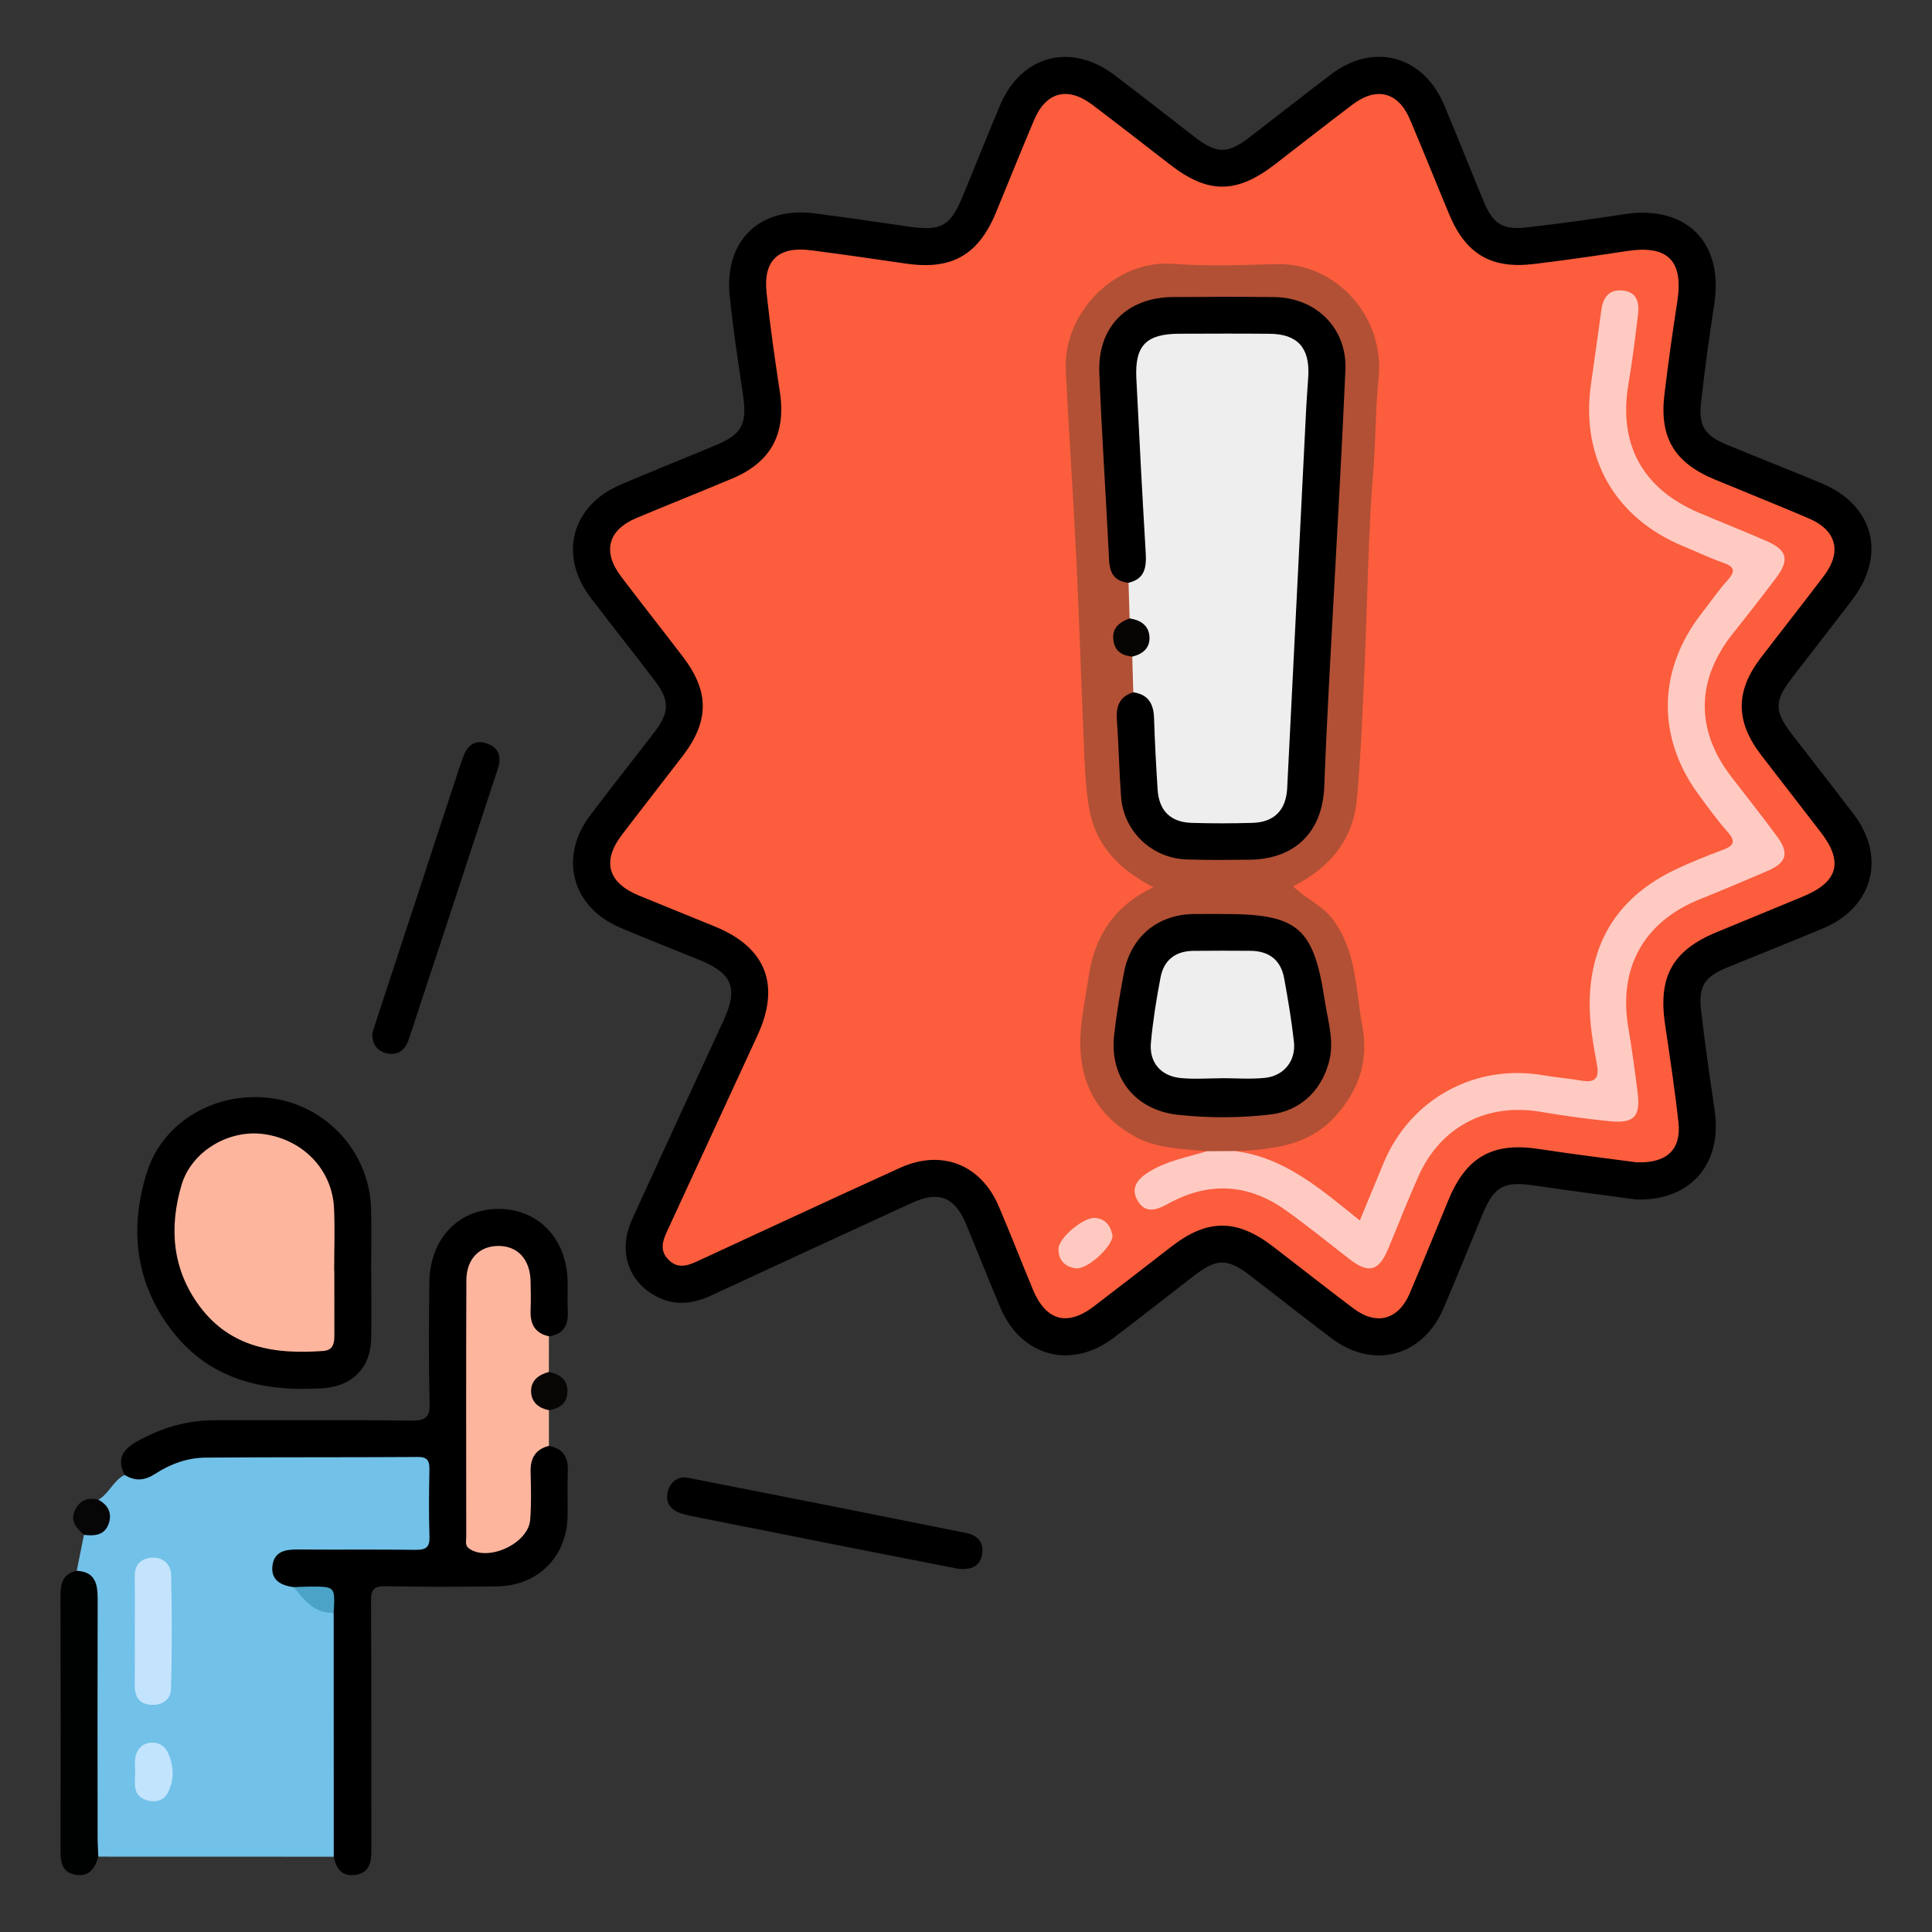 <?xml version="1.0" encoding="utf-8"?>
<!-- Generator: Adobe Illustrator 16.0.2, SVG Export Plug-In . SVG Version: 6.00 Build 0)  -->
<!DOCTYPE svg PUBLIC "-//W3C//DTD SVG 1.1 Tiny//EN" "http://www.w3.org/Graphics/SVG/1.1/DTD/svg11-tiny.dtd">
<svg version="1.1" baseProfile="tiny" id="Layer_1" xmlns="http://www.w3.org/2000/svg" xmlns:xlink="http://www.w3.org/1999/xlink"
	 x="0px" y="0px" width="85px" height="85px" viewBox="0 0 85 85" xml:space="preserve">
<rect x="0" y="0" width="85" height="85" fill="#333333" stroke="none"/>
<g>
	<path fill-rule="evenodd" d="M71.992,52.773c-1.307-0.178-2.89-0.379-4.467-0.612c-1.367-0.202-1.783,0.014-2.311,1.29
		c-0.567,1.371-1.122,2.748-1.706,4.111c-0.911,2.123-3.084,2.706-4.928,1.317c-1.212-0.91-2.397-1.854-3.6-2.776
		c-0.982-0.752-1.458-0.741-2.452,0.027c-1.177,0.911-2.347,1.83-3.533,2.728c-1.871,1.418-4.071,0.829-4.986-1.333
		c-0.515-1.218-0.997-2.448-1.505-3.669c-0.496-1.194-1.204-1.476-2.382-0.935c-2.942,1.351-5.884,2.704-8.82,4.07
		c-0.865,0.402-1.71,0.478-2.554-0.025c-1.159-0.691-1.541-1.99-0.936-3.32c1.329-2.923,2.68-5.837,4.024-8.754
		c0.647-1.406,0.392-2.063-1.043-2.65c-1.174-0.48-2.357-0.938-3.522-1.437c-2.117-0.906-2.695-3.096-1.305-4.937
		c0.93-1.229,1.89-2.437,2.829-3.661c0.664-0.865,0.67-1.398,0.012-2.26c-0.935-1.227-1.896-2.434-2.829-3.662
		c-1.418-1.873-0.827-4.051,1.347-4.972c1.367-0.579,2.743-1.136,4.114-1.703c1.22-0.505,1.442-0.938,1.246-2.265
		c-0.214-1.444-0.438-2.89-0.582-4.342c-0.241-2.429,1.333-3.929,3.749-3.614c1.368,0.179,2.733,0.376,4.098,0.577
		c1.464,0.215,1.862-0.002,2.422-1.367c0.542-1.323,1.073-2.652,1.627-3.97c0.929-2.203,3.127-2.778,5.038-1.323
		c1.185,0.901,2.355,1.819,3.533,2.729c0.952,0.734,1.449,0.741,2.389,0.018c1.201-0.923,2.391-1.862,3.597-2.779
		c1.867-1.42,4.058-0.835,4.975,1.334c0.601,1.417,1.16,2.849,1.751,4.27c0.403,0.971,0.834,1.248,1.887,1.127
		c1.424-0.164,2.846-0.355,4.262-0.578c2.743-0.433,4.417,1.226,3.99,3.955c-0.226,1.442-0.42,2.892-0.583,4.342
		c-0.114,1.003,0.17,1.44,1.1,1.826c1.396,0.58,2.802,1.128,4.196,1.709c2.304,0.962,2.876,3.141,1.356,5.131
		c-0.87,1.139-1.752,2.27-2.628,3.406c-0.812,1.052-0.814,1.479-0.021,2.512c0.909,1.179,1.828,2.348,2.728,3.534
		c1.416,1.869,0.833,4.071-1.329,4.987c-1.416,0.601-2.851,1.158-4.271,1.745c-0.981,0.406-1.252,0.821-1.128,1.883
		c0.171,1.477,0.385,2.949,0.601,4.421C75.773,51.163,74.415,52.847,71.992,52.773z"/>
	<path fill-rule="evenodd" fill="#72C1E8" d="M4.329,65.981c0.475-0.269,0.656-0.849,1.155-1.09
		c0.669-0.095,1.297-0.297,1.912-0.591c0.636-0.303,1.333-0.425,2.047-0.426c2.808-0.001,5.617-0.009,8.425,0.005
		c1.136,0.003,1.295,0.177,1.312,1.329c0.009,0.729,0.025,1.459-0.01,2.188c-0.039,0.808-0.222,1-1.033,1.021
		c-1.377,0.037-2.755,0.009-4.132,0.014c-0.271,0.001-0.541-0.008-0.811,0.008c-0.326,0.02-0.688,0.024-0.82,0.394
		c-0.141,0.396,0.204,0.564,0.457,0.758c0.592,0.638,1.412,0.978,2.049,1.561c0.14,0.504,0.089,1.021,0.091,1.532
		c0.004,2.595,0.007,5.19-0.003,7.784c-0.002,0.421,0.086,0.879-0.285,1.22c-3.453-0.001-6.906-0.003-10.358-0.003
		c-0.351-0.351-0.264-0.804-0.264-1.225c-0.01-3.127-0.021-6.253,0.005-9.381c0.006-0.763-0.099-1.439-0.691-1.969
		c0.106-0.527,0.212-1.055,0.318-1.582C4.732,67.001,4.738,66.986,4.329,65.981z"/>
	<path fill-rule="evenodd" d="M12.923,69.827c-0.575-0.072-1.027-0.318-0.933-0.969c0.086-0.603,0.572-0.692,1.109-0.687
		c1.729,0.015,3.459-0.008,5.189,0.015c0.447,0.006,0.624-0.108,0.607-0.584c-0.032-0.972-0.022-1.944-0.003-2.917
		c0.007-0.389-0.057-0.59-0.521-0.584c-3.108,0.02-6.217,0.004-9.326,0.028c-0.795,0.007-1.546,0.277-2.21,0.709
		c-0.464,0.302-0.888,0.342-1.35,0.053C5.136,64.221,5.378,63.785,6,63.433c1.083-0.614,2.226-0.952,3.474-0.949
		c2.87,0.004,5.74-0.017,8.609,0.015c0.61,0.007,0.839-0.113,0.82-0.784c-0.052-1.758-0.03-3.52-0.014-5.279
		c0.016-1.932,1.286-3.263,3.071-3.248c1.753,0.014,2.99,1.336,3.014,3.225c0.006,0.434-0.016,0.868,0.005,1.3
		c0.029,0.604-0.196,0.992-0.827,1.08c-0.748,0.124-0.921-0.402-1.027-0.948c-0.092-0.478-0.019-0.971-0.051-1.456
		c-0.058-0.835-0.475-1.277-1.172-1.254c-0.657,0.022-1.066,0.452-1.084,1.258c-0.042,1.997-0.012,3.994-0.015,5.993
		c-0.003,1.457-0.019,2.916,0.009,4.373c0.009,0.457-0.237,1.097,0.591,1.177c0.833,0.08,1.522-0.355,1.64-1.098
		c0.101-0.641,0.018-1.294,0.054-1.94c0.024-0.443,0.118-0.858,0.466-1.169c0.17-0.152,0.359-0.242,0.587-0.114
		c0.609,0.111,0.855,0.479,0.83,1.092c-0.026,0.677,0.006,1.354-0.01,2.03c-0.043,1.772-1.323,3.038-3.112,3.057
		c-1.625,0.02-3.25,0.029-4.874-0.008c-0.537-0.013-0.664,0.144-0.661,0.667c0.023,3.656,0.009,7.313,0.016,10.968
		c0.001,0.5-0.084,0.95-0.649,1.059c-0.6,0.115-0.901-0.234-1.006-0.79c-0.001-3.578-0.002-7.154-0.003-10.733
		c-0.166-0.631-0.492-1.039-1.229-0.946C13.27,70.029,13.093,69.911,12.923,69.827z"/>
	<path fill-rule="evenodd" d="M16.334,56.061c0,0.947,0.017,1.896-0.004,2.841c-0.027,1.295-0.845,2.092-2.129,2.175
		c-2.648,0.168-5.022-0.374-6.705-2.622c-1.563-2.087-1.791-4.449-1.04-6.857c0.725-2.324,3.15-3.648,5.596-3.264
		c2.38,0.375,4.188,2.394,4.271,4.806c0.034,0.973,0.005,1.949,0.005,2.922C16.33,56.061,16.333,56.061,16.334,56.061z"/>
	<path fill-rule="evenodd" fill="#FEB59E" d="M24.15,63.612c-0.594,0.149-0.82,0.545-0.806,1.139
		c0.018,0.703,0.037,1.41-0.017,2.109c-0.079,1.047-1.841,1.862-2.687,1.272c-0.193-0.135-0.126-0.342-0.127-0.521
		c-0.003-3.76-0.01-7.521,0.005-11.281c0.004-0.949,0.582-1.522,1.428-1.514c0.84,0.01,1.372,0.592,1.398,1.548
		c0.012,0.433,0.016,0.866,0,1.299c-0.02,0.589,0.191,0.997,0.805,1.127c-0.001,0.522-0.001,1.047-0.001,1.569
		c-0.671,0.847-0.671,0.847,0.001,1.682C24.15,62.565,24.15,63.089,24.15,63.612z"/>
	<path fill-rule="evenodd" d="M16.381,45.452c0.074-0.231,0.139-0.438,0.206-0.642c1.218-3.71,2.437-7.421,3.655-11.131
		c0.042-0.128,0.092-0.253,0.137-0.38c0.181-0.501,0.511-0.782,1.052-0.586c0.521,0.189,0.645,0.585,0.471,1.112
		c-0.755,2.276-1.496,4.556-2.245,6.833c-0.555,1.688-1.113,3.375-1.67,5.063c-0.157,0.475-0.476,0.737-0.979,0.619
		C16.556,46.232,16.361,45.891,16.381,45.452z"/>
	<path fill-rule="evenodd" d="M42.15,69.019c-1.707-0.335-3.509-0.687-5.311-1.042c-2.146-0.426-4.291-0.854-6.436-1.281
		c-0.158-0.033-0.318-0.071-0.47-0.124c-0.447-0.156-0.666-0.483-0.555-0.941c0.11-0.453,0.457-0.7,0.915-0.61
		c4.082,0.798,8.161,1.61,12.238,2.428c0.488,0.099,0.765,0.426,0.675,0.938C43.117,68.903,42.748,69.082,42.15,69.019z"/>
	<path fill-rule="evenodd" fill="#000101" d="M3.375,69.109c0.809,0.037,0.922,0.571,0.921,1.233
		c-0.009,3.484-0.005,6.969-0.002,10.453c0,0.295,0.02,0.592,0.032,0.888c-0.146,0.516-0.409,0.912-1.018,0.796
		c-0.626-0.117-0.646-0.617-0.645-1.128c0.006-3.692,0.008-7.385-0.002-11.076C2.66,69.721,2.722,69.243,3.375,69.109z"/>
	<path fill-rule="evenodd" fill="#070605" d="M24.151,62.042c-0.443-0.086-0.762-0.338-0.784-0.794
		c-0.023-0.507,0.323-0.765,0.782-0.888c0.459,0.103,0.817,0.309,0.815,0.847C24.964,61.741,24.628,61.965,24.151,62.042z"/>
	<path fill-rule="evenodd" fill="#060607" d="M4.329,65.981c0.438,0.239,0.619,0.61,0.445,1.075
		c-0.184,0.498-0.627,0.527-1.082,0.471c-0.332-0.3-0.63-0.619-0.379-1.112C3.527,65.995,3.879,65.866,4.329,65.981z"/>
	<path fill-rule="evenodd" fill="#FB5D3D" d="M71.999,51.137c-1.303-0.176-2.806-0.356-4.304-0.587
		c-2.003-0.308-3.177,0.335-3.964,2.232c-0.569,1.372-1.124,2.751-1.708,4.118c-0.498,1.168-1.458,1.431-2.473,0.669
		c-1.19-0.894-2.357-1.818-3.538-2.725c-1.604-1.231-2.899-1.225-4.485,0.008c-1.133,0.879-2.267,1.758-3.407,2.627
		c-1.165,0.888-2.104,0.629-2.673-0.735c-0.509-1.223-0.987-2.457-1.508-3.675c-0.783-1.837-2.515-2.519-4.339-1.689
		c-2.928,1.33-5.844,2.688-8.763,4.037c-0.477,0.22-0.956,0.473-1.42,0.013c-0.465-0.46-0.216-0.941,0.004-1.417
		c1.305-2.821,2.606-5.644,3.908-8.466c1.015-2.201,0.376-3.854-1.849-4.772c-1.123-0.463-2.253-0.912-3.376-1.377
		c-1.364-0.563-1.629-1.504-0.744-2.668c0.885-1.163,1.788-2.312,2.677-3.473c1.17-1.528,1.176-2.829,0.012-4.357
		c-0.902-1.184-1.828-2.35-2.726-3.537c-0.831-1.099-0.576-2.049,0.687-2.577c1.396-0.584,2.8-1.145,4.196-1.729
		c1.718-0.719,2.384-1.966,2.103-3.822c-0.219-1.443-0.428-2.89-0.583-4.342c-0.154-1.444,0.518-2.069,1.965-1.881
		c1.395,0.181,2.787,0.384,4.178,0.586c2.002,0.292,3.18-0.377,3.956-2.263c0.557-1.349,1.099-2.704,1.667-4.047
		c0.532-1.257,1.485-1.5,2.586-0.665c1.143,0.867,2.275,1.748,3.409,2.625c1.667,1.291,2.922,1.285,4.61-0.021
		c1.135-0.878,2.265-1.761,3.408-2.626c1.057-0.801,2.014-0.556,2.527,0.653c0.592,1.393,1.152,2.798,1.735,4.194
		c0.72,1.725,1.843,2.393,3.709,2.168c1.369-0.165,2.735-0.363,4.098-0.571c1.801-0.276,2.497,0.42,2.222,2.213
		c-0.212,1.363-0.403,2.729-0.568,4.098c-0.229,1.902,0.446,3.01,2.232,3.747c1.373,0.567,2.753,1.121,4.12,1.704
		c1.217,0.519,1.467,1.468,0.668,2.525c-0.913,1.21-1.854,2.398-2.775,3.602c-1.131,1.476-1.124,2.81,0.014,4.289
		c0.876,1.137,1.756,2.269,2.63,3.406c0.994,1.294,0.75,2.172-0.781,2.809c-1.273,0.529-2.547,1.052-3.821,1.578
		c-1.925,0.795-2.567,1.953-2.262,4.03c0.213,1.444,0.434,2.889,0.593,4.341C73.975,50.559,73.346,51.19,71.999,51.137z"/>
	<path fill-rule="evenodd" fill="#C4E4FD" d="M5.931,71.716c0-0.785,0.011-1.569-0.003-2.354c-0.011-0.55,0.301-0.811,0.785-0.832
		c0.469-0.021,0.806,0.313,0.816,0.741c0.038,1.677,0.04,3.355-0.005,5.033C7.51,74.797,7.104,75.048,6.6,75
		c-0.5-0.047-0.673-0.383-0.67-0.849C5.935,73.34,5.931,72.527,5.931,71.716z"/>
	<path fill-rule="evenodd" fill="#C3E4FD" d="M5.947,77.979c0-0.216-0.026-0.436,0.006-0.646c0.055-0.353,0.275-0.602,0.627-0.655
		c0.35-0.055,0.659,0.107,0.804,0.424c0.268,0.587,0.299,1.212-0.01,1.788C7.19,79.235,6.806,79.314,6.447,79.2
		C5.823,79.005,5.936,78.458,5.947,77.979z"/>
	<path fill-rule="evenodd" fill="#4BA4C7" d="M12.923,69.827c0.243-0.009,0.486-0.022,0.729-0.023
		c1.095-0.003,1.095-0.002,1.028,1.149C13.823,71.001,13.388,70.392,12.923,69.827z"/>
	<path fill-rule="evenodd" fill="#FEB59E" d="M14.709,55.904c0,0.947-0.001,1.892,0.002,2.838c0.001,0.354-0.052,0.663-0.49,0.695
		c-2.109,0.155-4.072-0.125-5.444-1.974c-1.205-1.624-1.34-3.463-0.792-5.323c0.448-1.518,2.12-2.462,3.636-2.243
		c1.72,0.247,2.993,1.567,3.074,3.249c0.044,0.918,0.007,1.839,0.007,2.758C14.706,55.904,14.708,55.904,14.709,55.904z"/>
	<path fill-rule="evenodd" fill="#B15035" d="M53.103,50.648c-1.097-0.105-2.218-0.106-3.215-0.669
		c-1.837-1.037-2.504-2.677-2.333-4.703c0.064-0.776,0.23-1.543,0.344-2.315c0.26-1.778,1.141-3.119,2.845-3.928
		c-1.473-0.763-2.523-1.803-2.816-3.417c-0.134-0.739-0.183-1.498-0.216-2.25c-0.127-2.884-0.214-5.771-0.352-8.655
		c-0.134-2.799-0.328-5.597-0.469-8.396c-0.132-2.625,2.244-4.89,4.688-4.708c1.508,0.113,3.031,0.058,4.546,0.013
		c2.642-0.079,4.802,2.3,4.527,5c-0.14,1.372-0.122,2.744-0.235,4.115c-0.234,2.848-0.252,5.713-0.381,8.57
		c-0.086,1.939-0.162,3.88-0.334,5.812c-0.156,1.784-1.147,3.042-2.811,3.872c0.545,0.558,1.281,0.832,1.753,1.466
		c1.049,1.416,0.995,3.088,1.293,4.69c0.285,1.538-0.154,2.8-1.167,3.944c-1.042,1.179-2.424,1.424-3.874,1.531
		c-0.188,0.014-0.377,0.014-0.567,0.02C53.921,50.938,53.513,50.932,53.103,50.648z"/>
	<path fill-rule="evenodd" fill="#FECAC2" d="M53.103,50.648c0.409-0.002,0.817-0.004,1.226-0.007
		c2.207,0.279,3.8,1.694,5.497,3.055c0.369-0.893,0.707-1.712,1.048-2.531c1.17-2.818,4.021-4.378,7.028-3.857
		c0.558,0.097,1.126,0.139,1.685,0.236c0.597,0.105,0.78-0.119,0.673-0.698c-0.171-0.93-0.339-1.863-0.32-2.814
		c0.054-2.701,1.338-4.61,3.755-5.768c0.682-0.326,1.389-0.606,2.097-0.871c0.476-0.178,0.599-0.356,0.22-0.788
		c-0.481-0.547-0.914-1.139-1.341-1.731c-1.794-2.496-1.716-5.443,0.193-7.888c0.382-0.49,0.736-1.007,1.15-1.468
		c0.392-0.436,0.249-0.603-0.233-0.771c-0.586-0.205-1.147-0.479-1.723-0.715c-2.988-1.234-4.503-3.858-4.071-7.066
		c0.148-1.097,0.318-2.191,0.459-3.289c0.074-0.558,0.313-0.947,0.923-0.898c0.645,0.052,0.765,0.525,0.697,1.063
		c-0.126,1.018-0.247,2.037-0.42,3.048c-0.451,2.639,0.604,4.601,3.085,5.662c0.994,0.424,2.001,0.818,2.992,1.252
		c0.91,0.4,1.017,0.826,0.415,1.624c-0.618,0.82-1.25,1.631-1.892,2.435c-1.631,2.048-1.66,4.255-0.073,6.314
		c0.676,0.878,1.367,1.748,2.022,2.641c0.532,0.724,0.402,1.141-0.433,1.5c-0.993,0.427-1.99,0.848-2.992,1.252
		c-2.454,0.989-3.576,3.017-3.131,5.638c0.162,0.958,0.294,1.921,0.413,2.886c0.125,1.031-0.163,1.339-1.223,1.236
		c-1.021-0.1-2.038-0.244-3.049-0.415c-2.361-0.399-4.386,0.639-5.368,2.821c-0.476,1.061-0.893,2.146-1.343,3.219
		c-0.415,0.987-0.863,1.091-1.721,0.423c-0.918-0.715-1.823-1.446-2.768-2.123c-1.654-1.186-3.406-1.281-5.183-0.296
		c-0.518,0.286-1.006,0.438-1.337-0.118c-0.348-0.58-0.005-0.99,0.535-1.312C51.378,51.062,52.255,50.905,53.103,50.648z"/>
	<path fill-rule="evenodd" fill="#FEC9C0" d="M48.947,54.361c-0.01,0.499-1.112,1.497-1.604,1.44
		c-0.481-0.056-0.784-0.35-0.774-0.86c0.01-0.49,1.12-1.414,1.628-1.357C48.669,53.636,48.873,53.963,48.947,54.361z"/>
	<path fill-rule="evenodd" fill="#EEEEEE" d="M49.861,30.458c-0.016-0.523-0.031-1.047-0.047-1.569
		c0.685-0.871,0.685-0.871-0.116-1.681c-0.016-0.522-0.031-1.044-0.047-1.567c0.449-0.626,0.472-1.309,0.435-2.067
		c-0.109-2.213-0.177-4.428-0.352-6.638c-0.021-0.269-0.014-0.542,0.022-0.81c0.132-0.996,0.778-1.613,1.791-1.636
		c1.461-0.034,2.923-0.042,4.382,0.002c1.267,0.037,1.976,0.847,1.893,2.124c-0.199,3.074-0.309,6.152-0.479,9.227
		c-0.161,2.912-0.25,5.829-0.473,8.738c-0.088,1.151-0.727,1.797-1.856,1.831c-0.865,0.025-1.731,0.035-2.597-0.006
		c-1.03-0.048-1.599-0.578-1.691-1.606c-0.065-0.726-0.232-1.447-0.183-2.18C50.599,31.802,50.446,31.066,49.861,30.458z"/>
	<path fill-rule="evenodd" d="M49.861,30.458c0.653,0.093,0.892,0.502,0.912,1.128c0.033,1.053,0.091,2.107,0.158,3.158
		c0.06,0.925,0.572,1.432,1.499,1.459c0.892,0.027,1.785,0.027,2.677,0c0.954-0.029,1.476-0.561,1.524-1.531
		c0.28-5.535,0.554-11.07,0.831-16.606c0.024-0.512,0.069-1.024,0.098-1.538c0.064-1.227-0.479-1.832-1.692-1.843
		c-1.325-0.013-2.65-0.006-3.975-0.002c-1.461,0.003-1.969,0.514-1.899,1.954c0.125,2.564,0.261,5.129,0.413,7.693
		c0.036,0.626-0.035,1.143-0.756,1.309c-0.59-0.058-0.824-0.394-0.854-0.976c-0.135-2.755-0.323-5.508-0.432-8.265
		c-0.079-2.017,1.219-3.313,3.236-3.329c1.489-0.011,2.979-0.016,4.467,0.002c1.839,0.024,3.207,1.375,3.124,3.215
		c-0.205,4.594-0.479,9.184-0.72,13.775c-0.079,1.513-0.153,3.027-0.21,4.541c-0.075,2.001-1.287,3.202-3.292,3.222
		c-0.921,0.009-1.842,0.021-2.762-0.012c-1.543-0.054-2.776-1.234-2.887-2.765c-0.083-1.133-0.103-2.271-0.184-3.403
		C49.099,31.056,49.266,30.639,49.861,30.458z"/>
	<path fill-rule="evenodd" d="M53.809,40.212c3.306,0,3.986,0.577,4.481,3.841c0.137,0.899,0.435,1.784,0.167,2.721
		c-0.357,1.253-1.278,2.107-2.569,2.26c-1.346,0.157-2.7,0.157-4.046,0.015c-1.903-0.203-3.043-1.639-2.822-3.541
		c0.105-0.91,0.258-1.817,0.43-2.718c0.301-1.578,1.477-2.554,3.061-2.576C52.942,40.208,53.375,40.212,53.809,40.212z"/>
	<path fill-rule="evenodd" fill="#070504" d="M49.698,27.207c0.47,0.07,0.837,0.3,0.873,0.793c0.037,0.497-0.283,0.778-0.757,0.888
		c-0.434-0.043-0.756-0.224-0.827-0.695C48.903,27.634,49.242,27.377,49.698,27.207z"/>
	<path fill-rule="evenodd" fill="#EEEEEE" d="M53.713,47.44c-0.595,0-1.193,0.049-1.781-0.012c-0.863-0.089-1.376-0.688-1.297-1.55
		c0.088-0.966,0.243-1.929,0.425-2.881c0.146-0.758,0.657-1.155,1.438-1.163c0.838-0.009,1.677-0.008,2.515-0.002
		c0.813,0.006,1.337,0.4,1.484,1.205c0.169,0.929,0.328,1.863,0.431,2.802c0.092,0.829-0.436,1.494-1.271,1.582
		c-0.642,0.067-1.295,0.014-1.942,0.014C53.713,47.437,53.713,47.438,53.713,47.44z"/>
</g>
</svg>
